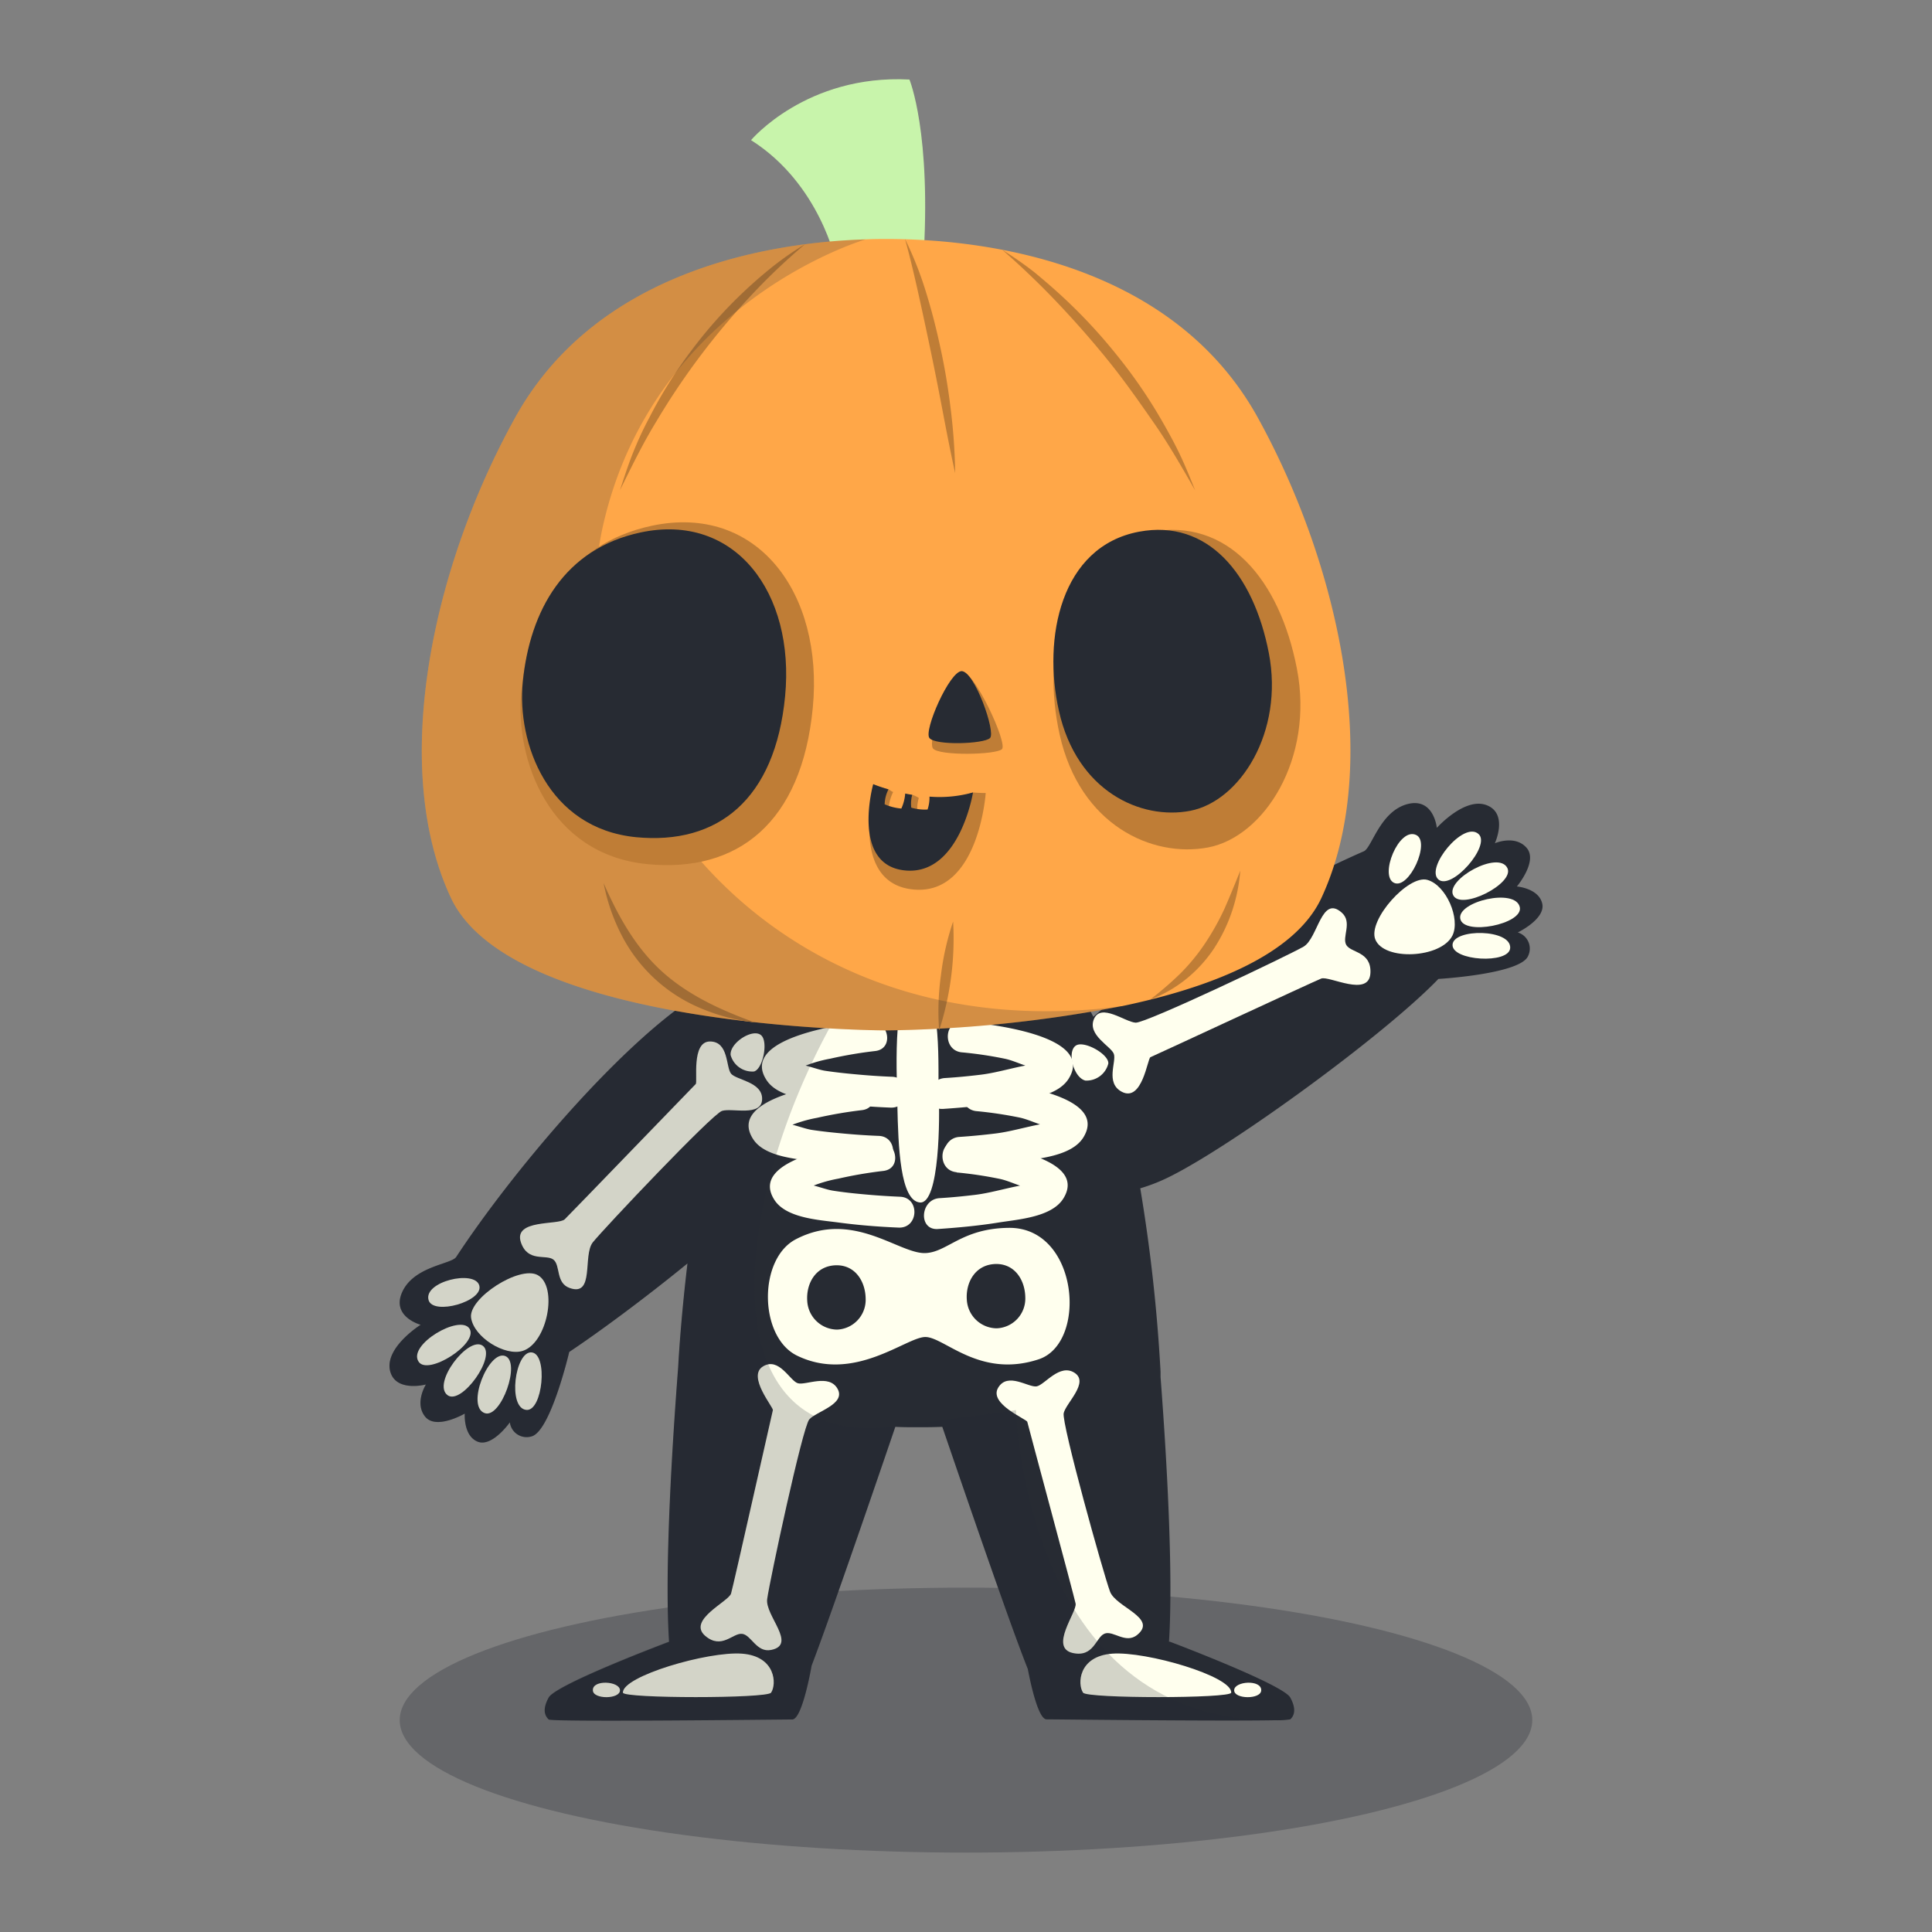 <svg xmlns="http://www.w3.org/2000/svg" viewBox="0 0 300 300"><rect x="0" y="0" width="300" height="300" fill="#808080" stroke="none"/><defs><style>.cls-1{isolation:isolate;}.cls-2,.cls-3,.cls-5{fill:#272b33;}.cls-2{opacity:0.3;}.cls-4{fill:#ffe;}.cls-5{opacity:0.2;mix-blend-mode:multiply;}.cls-6{fill:#c8f4ab;}.cls-7{fill:#ffa748;}.cls-8{fill:#bf7d36;}</style></defs><g class="cls-1"><g id="OBJECTS"><ellipse class="cls-2" cx="150" cy="267.1" rx="87.93" ry="20.57"/><path class="cls-3" d="M235.68,144.79a2.62,2.62,0,0,1,1.6,3.66c-1.2,2.82-13.93,3.56-13.93,3.56-8.28,8.62-31.61,25.62-41.55,30.62a27.63,27.63,0,0,1-4.74,1.89A257.24,257.24,0,0,1,180.21,213c0,.33,0,.62,0,.82.93,12.15,2,30.32,1.31,41.1l.13,0s17.57,6.62,18.7,8.67.43,3,0,3.39a12.37,12.37,0,0,1-2.23.14h-.28c-8.24.16-34-.14-35.33-.14s-2.56-5.95-2.91-7.81v0c-2.41-6-8.63-24-13.28-37.61-1.19.05-2.4.06-3.64.06s-2.46,0-3.66-.06c-4.51,13.23-10.51,30.58-13,37.09,0,0-1.42,8.35-3,8.35s-37.41.43-37.83,0-1.13-1.32,0-3.39,18.7-8.67,18.7-8.67c-.73-11.24.48-30.5,1.41-42.6v0c.16-2.94.58-8.89,1.45-16.15C100,201.7,93,206.85,88.39,209.93c0,0-2.91,12.41-5.88,13.12a2.62,2.62,0,0,1-3.34-2.19s-2.75,3.91-5,3-2-4.36-2-4.36-4.44,2.59-6.15.48.12-5,.12-5-4.72,1.26-5.56-2.08c-.92-3.64,4.74-7.19,4.74-7.19s-4.53-1.22-2.9-5c1.78-4.11,7.68-4.39,8.42-5.53C79.27,182.34,95.53,163,107.54,155a16.17,16.17,0,0,1,11.68-2.86,28.67,28.67,0,0,1,23.5-11.76c10.66,0,21,5.28,27.05,17.51,11-9.63,29.54-20.27,42-25.7,1.26-.54,2.53-6.3,6.89-7.36,4-.95,4.45,3.72,4.45,3.72s4.47-5,7.91-3.45c3.15,1.4,1.1,5.84,1.1,5.84s3.13-1.36,4.93.71-1.51,6-1.51,6,3.41.28,3.94,2.67S235.68,144.79,235.68,144.79Z"/><path class="cls-4" d="M136.05,177.17c-3.43.4-20.13,2.5-15.78,9.18,1.83,2.8,6.92,3.08,9.86,3.47,3.12.42,6.26.67,9.4.8s3.33-4.67.24-4.79q-2.88-.12-5.76-.39c-1.55-.14-3.1-.31-4.64-.55-1.28-.19-3.1-1-4.34-1-.19,0-.74-.42-.85-.33q-.48,2.25.36,1.38a10,10,0,0,1,1-.52,21.16,21.16,0,0,1,4.63-1.4,65.54,65.54,0,0,1,7-1.2c3.06-.36,2-5-1-4.68Z"/><path class="cls-4" d="M142.41,152.91c-3.81-.3-3.21,12.25-3.07,18.67s.43,14.89,3.51,15.14,3.09-13.44,2.91-16.66S146.45,153.22,142.41,152.91Z"/><path class="cls-4" d="M159.17,155.58c.3-3.81-12.25-3.21-18.68-3.07s-14.89.43-15.13,3.51,13.44,3.09,16.66,2.92S158.85,159.62,159.17,155.58Z"/><path class="cls-4" d="M134.8,158.54c-3.42.41-20.13,2.5-15.77,9.18,1.82,2.8,6.92,3.08,9.86,3.48,3.11.41,6.26.67,9.4.79s3.33-4.66.24-4.79c-1.93-.07-3.85-.21-5.76-.39-1.55-.14-3.11-.31-4.65-.54-1.27-.2-3.1-1-4.33-1-.2,0-.75-.43-.86-.33-.32,1.5-.2,2,.36,1.37a9,9,0,0,1,1-.51,20.81,20.81,0,0,1,4.63-1.41,65.51,65.51,0,0,1,7-1.19c3.06-.37,2-5-1-4.69Z"/><path class="cls-4" d="M132.73,167.72c-3.42.41-20.13,2.5-15.77,9.18,1.82,2.8,6.92,3.08,9.86,3.48,3.11.41,6.26.67,9.4.79s3.33-4.67.24-4.79c-1.92-.07-3.85-.21-5.76-.39-1.55-.14-3.11-.31-4.65-.54-1.27-.2-3.09-1-4.33-1-.2,0-.75-.42-.86-.32-.32,1.5-.2,1.95.36,1.37a9,9,0,0,1,1-.51,21,21,0,0,1,4.63-1.41,67.91,67.91,0,0,1,7-1.2c3.05-.36,2-5-1.05-4.68Z"/><path class="cls-4" d="M148.56,182.06a60.29,60.29,0,0,1,6.69,1c1.57.32,3.49,1.39,5,1.48.27,0,.59.5.73.41q.87-1.83.09-1.47a7.43,7.43,0,0,1-.76.35c-2.94.28-6,1.36-8.93,1.71-1.83.22-3.66.4-5.5.51-3,.19-3.32,5-.24,4.79s6.26-.5,9.37-1,8.32-.83,10.12-3.76c4.2-6.82-12.94-8.52-16.36-8.85-3.07-.29-3.3,4.5-.24,4.79Z"/><path class="cls-4" d="M149.39,163.41a60.29,60.29,0,0,1,6.69,1c1.57.33,3.49,1.39,5,1.48.27,0,.59.5.73.41q.87-1.83.09-1.47a7.43,7.43,0,0,1-.76.35c-2.94.28-5.95,1.36-8.93,1.71-1.83.22-3.66.4-5.5.51-3,.19-3.32,5-.24,4.79s6.26-.5,9.37-.95,8.32-.84,10.12-3.77c4.2-6.82-12.94-8.52-16.36-8.85-3.07-.29-3.3,4.5-.24,4.79Z"/><path class="cls-4" d="M151.67,172.54a62.56,62.56,0,0,1,6.68,1c1.57.33,3.49,1.39,5,1.48.28,0,.6.5.74.41.57-1.22.6-1.71.08-1.47a7.43,7.43,0,0,1-.76.35c-2.93.28-5.95,1.36-8.93,1.71-1.83.22-3.66.4-5.5.52-3,.18-3.31,5-.23,4.78s6.26-.5,9.36-.95,8.33-.84,10.12-3.76c4.2-6.83-12.93-8.53-16.36-8.85-3.07-.3-3.3,4.49-.23,4.78Z"/><path class="cls-4" d="M156.68,190.66c-7.43.06-9.62,3.89-13.12,3.92-4.13,0-11.17-6.69-19.92-2.18-5.94,3-5.83,15.22.14,18.11,8.82,4.28,16.92-2.88,19.89-2.9s8.42,6.49,17.62,3.46C168.94,208.54,167.48,190.58,156.68,190.66ZM130,206.46a4.7,4.7,0,0,1-4.65-4.4c-.21-2.67,1.26-5.57,4.57-5.59,2.91,0,4.48,2.53,4.5,5.25A4.63,4.63,0,0,1,130,206.46Zm24.78-.2a4.69,4.69,0,0,1-4.65-4.4c-.21-2.66,1.27-5.56,4.57-5.59,2.92,0,4.49,2.54,4.51,5.26A4.62,4.62,0,0,1,154.75,206.26Z"/><path class="cls-4" d="M208.31,141.68c-3.14-2.73-3.65,4-5.9,5.32-2.48,1.42-24.46,11.89-26.07,11.8s-5.37-3.09-6.46-.59,2.61,4.23,3.07,5.42-1.36,4.53,1.24,5.9c3.19,1.67,4-5.2,4.45-5.37s25.3-11.73,26.52-12.21,7.46,3,7.64-.88c.15-3.33-3-3.09-3.74-4.32S210.08,143.2,208.31,141.68Z"/><path class="cls-4" d="M88.46,200c3.91,1.4,2-5.08,3.59-7.09,1.79-2.22,18.52-19.91,20.06-20.41s6.12.95,6.23-1.78-4-3-4.82-4-.34-5-3.28-5-1.88,6.3-2.21,6.61-19.37,20.06-20.34,21-8-.06-6.81,3.57c1.07,3.17,3.92,1.81,5.05,2.69S86.26,199.23,88.46,200Z"/><path class="cls-4" d="M119.75,256.2c4.08-.83-1-5.35-.62-7.92.39-2.83,5.48-26.64,6.53-27.87s5.73-2.36,4.4-4.75-4.94-.51-6.17-.87-2.92-4.14-5.42-2.61,1.66,6.36,1.54,6.79-6.12,27.21-6.49,28.47-6.88,4.12-4,6.59c2.55,2.15,4.28-.49,5.71-.33S117.47,256.67,119.75,256.2Z"/><path class="cls-4" d="M176.59,253.86c3.22-2.63-3.34-4.29-4.23-6.73-1-2.68-7.55-26.12-7.19-27.7s4-4.76,1.69-6.26-4.62,1.85-5.87,2.1-4.51-2.3-6,.22,4.44,4.86,4.53,5.3,7.24,26.93,7.5,28.21-4.17,6.85-.43,7.68c3.26.71,3.56-2.43,4.9-3S174.79,255.34,176.59,253.86Z"/><path class="cls-4" d="M83.5,198c3.18,1.77,1.49,10.58-2.35,11.77-2.74.84-7.55-2.1-8-5.14S80.69,196.44,83.5,198Z"/><path class="cls-4" d="M66.55,201.88c.71,2.43,8.59.19,7.87-2.28S65.72,199,66.55,201.88Z"/><path class="cls-4" d="M65,211.44c1.45,2.24,9.38-2.85,7.9-5.13S63.26,208.82,65,211.44Z"/><path class="cls-4" d="M69.52,216.66c2.18,1.54,7.65-6.13,5.43-7.7S67,214.85,69.52,216.66Z"/><path class="cls-4" d="M75.27,219.43c2.52.89,5.7-8,3.14-8.88S72.32,218.39,75.27,219.43Z"/><path class="cls-4" d="M81.74,218.93c2.53.23,3.39-8.69.81-8.93S78.77,218.67,81.74,218.93Z"/><path class="cls-4" d="M213.54,145.83c1.28,3.41,10.24,3,12-.57,1.25-2.59-.95-7.78-3.89-8.63S212.41,142.82,213.54,145.83Z"/><path class="cls-4" d="M219.89,129.65c2.3,1.06-1.09,8.52-3.42,7.44S217.2,128.41,219.89,129.65Z"/><path class="cls-4" d="M229.58,129.5c2,1.77-4.21,8.85-6.24,7.05S227.24,127.42,229.58,129.5Z"/><path class="cls-4" d="M234.06,134.78c1.2,2.39-7.19,6.66-8.41,4.23S232.66,132,234.06,134.78Z"/><path class="cls-4" d="M236,140.89c.5,2.62-8.74,4.44-9.25,1.77S235.36,137.81,236,140.89Z"/><path class="cls-4" d="M234.5,147.21c-.15,2.53-9.11,2-8.95-.53S234.67,144.23,234.5,147.21Z"/><path class="cls-4" d="M118.16,160.73c-1.32-1.07-4.86,1.21-4.71,3.09a3.49,3.49,0,0,0,3.63,2.56C118.47,166,119.34,161.68,118.16,160.73Z"/><path class="cls-4" d="M167.07,162.35c-1.44.93-.37,5,1.47,5.44a3.49,3.49,0,0,0,3.56-2.65C172.2,163.7,168.34,161.53,167.07,162.35Z"/><path class="cls-4" d="M119.73,262.84c-.64.92-22.91.91-23,0-.16-2.55,13.22-6.46,18.49-6.06S120.62,261.55,119.73,262.84Z"/><path class="cls-4" d="M92.06,262.46c0,1.45,4.23,1.42,4.21,0S92,260.76,92.06,262.46Z"/><path class="cls-4" d="M168.18,262.84c.64.92,22.9.91,23,0,.17-2.55-13.22-6.46-18.49-6.06S167.29,261.55,168.18,262.84Z"/><path class="cls-4" d="M195.84,262.46c0,1.45-4.22,1.42-4.2,0S195.87,260.76,195.84,262.46Z"/><path class="cls-5" d="M139.06,221.48c-4.51,13.23-10.51,30.58-13,37.09,0,0-1.42,8.35-3,8.35s-37.41.43-37.83,0-1.13-1.32,0-3.39,18.7-8.67,18.7-8.67c-.73-11.24.48-30.5,1.41-42.6v0c.16-2.94.58-8.89,1.45-16.15C100,201.7,93,206.85,88.39,209.93c0,0-2.91,12.41-5.88,13.12a2.62,2.62,0,0,1-3.34-2.19s-2.75,3.91-5,3-2-4.36-2-4.36-4.44,2.59-6.15.48.12-5,.12-5-4.72,1.26-5.56-2.08c-.92-3.64,4.74-7.19,4.74-7.19s-4.53-1.22-2.9-5c1.78-4.11,7.68-4.39,8.42-5.53C79.27,182.34,95.53,163,107.54,155a16.17,16.17,0,0,1,11.68-2.86,28.67,28.67,0,0,1,23.5-11.76C117.08,166.39,102.69,226.38,139.06,221.48Z"/><path class="cls-5" d="M197.88,267.06c-8.24.16-34-.14-35.33-.14s-2.56-5.95-2.91-7.81v0c-2.41-6-8.63-24-13.28-37.61-1.19.05-2.4.06-3.64.06s-2.46,0-3.66-.06l18.71-2.54s1.3,48,39.74,48.12Z"/><path class="cls-6" d="M143.36,40.76H129.83s-2.48-12.21-13.21-19c0,0,8.59-10.24,24.6-9.41C141.22,12.37,144.68,20.62,143.36,40.76Z"/><path class="cls-7" d="M205.19,139.43c-4.13,8.89-17.37,13.95-31,16.81l-.08,0A204.62,204.62,0,0,1,137.6,160s-58-.07-67.59-20.6S67.23,87.86,80,64.83c12-21.66,36.94-27.1,54.42-27.66,1.11-.05,2.18-.06,3.23-.06,17.49,0,44.93,4.69,57.65,27.72S214.73,118.89,205.19,139.43Z"/><path class="cls-8" d="M178.61,82.6c-13.77,2.58-16.92,18.67-14.07,31.46,3.14,14.08,14.37,19.18,23.06,17.53s16.48-13.78,13.79-27.72S190.6,80.35,178.61,82.6Z"/><path class="cls-3" d="M176.88,82.56c-12.19,2.29-15,16.52-12.45,27.83,2.77,12.46,12.71,17,20.4,15.51s14.58-12.19,12.19-24.52S187.48,80.58,176.88,82.56Z"/><path class="cls-8" d="M149.32,104.22c-1.86,0-5.37,10.83-4.45,12s9.78,1,10.71.11S151.31,104.22,149.32,104.22Z"/><path class="cls-3" d="M149.32,104.22c-1.86,0-5.92,9.19-5,10.38s8.48.93,9.41,0S151.31,104.22,149.32,104.22Z"/><path class="cls-8" d="M153.06,123.14s-1.05,15.7-11,15c-10.5-.77-6.22-16.14-6.22-16.14s.77.16,2.13.58c.21.07.48.33.72.4a6.69,6.69,0,0,0-.71,2.79,8.58,8.58,0,0,0,2.93.77c.25,0,.43-2.4.76-3.12a3.74,3.74,0,0,1,1,.49,6,6,0,0,0-.2,2.43c.21.29,3.21.48,3.49.42a6.85,6.85,0,0,0,.37-2.39c2,.12,3-.82,4.74-1.31C151.09,123.05,152.1,123.14,153.06,123.14Z"/><path class="cls-3" d="M151.09,123.05s-2.05,12.72-10.34,12.13c-8.73-.63-5.16-13.42-5.16-13.42a24.13,24.13,0,0,0,2.37.81,5.42,5.42,0,0,0-.59,2.32,8.17,8.17,0,0,0,2.59.66,6.88,6.88,0,0,0,.6-2.33c.35.07.72.15,1.1.19a5.13,5.13,0,0,0-.16,2,7.38,7.38,0,0,0,2.53.29,5.72,5.72,0,0,0,.3-2A19.4,19.4,0,0,0,151.09,123.05Z"/><path class="cls-8" d="M93.73,137.13c2.26,5.16,5,10.05,9.06,13.72s9.11,6,14.42,7.91a30.08,30.08,0,0,1-8.23-2.13A24.34,24.34,0,0,1,96.5,145.17,29.82,29.82,0,0,1,93.73,137.13Z"/><path class="cls-8" d="M125,37.92a96.88,96.88,0,0,0-8.72,8.34,113.15,113.15,0,0,0-14.36,19.18c-2.1,3.42-3.83,7-5.65,10.67.63-1.92,1.25-3.86,2-5.74s1.6-3.73,2.56-5.52a69.65,69.65,0,0,1,6.47-10.34,70.73,70.73,0,0,1,8.09-9.11c1.48-1.4,3-2.73,4.59-4A48.88,48.88,0,0,1,125,37.92Z"/><path class="cls-8" d="M192.59,135.2a26.45,26.45,0,0,1-1.27,6.27,25.32,25.32,0,0,1-2.81,5.81,21.16,21.16,0,0,1-4.37,4.78,20.42,20.42,0,0,1-5.57,3.17,52.36,52.36,0,0,0,4.74-4.09,30.71,30.71,0,0,0,3.87-4.74,39.81,39.81,0,0,0,3-5.39C191,139.13,191.8,137.18,192.59,135.2Z"/><path class="cls-8" d="M155.64,38.8a58.13,58.13,0,0,1,5,3.49c1.56,1.29,3.09,2.61,4.58,4a82.85,82.85,0,0,1,8.25,8.91,77.8,77.8,0,0,1,6.87,10c1,1.74,2,3.54,2.86,5.35s1.63,3.7,2.37,5.57c-2-3.48-4-7-6.27-10.27s-4.57-6.56-7.07-9.67-5.14-6.11-7.87-9S158.68,41.45,155.64,38.8Z"/><path class="cls-8" d="M148,143.1A46.42,46.42,0,0,1,145.83,160a40.1,40.1,0,0,1,.28-8.57A41.07,41.07,0,0,1,148,143.1Z"/><path class="cls-8" d="M140.53,37.11a55.66,55.66,0,0,1,3.4,8.72c.92,3,1.65,6,2.29,9.07s1.12,6.14,1.48,9.24a91,91,0,0,1,.62,9.33c-.67-3-1.27-6.09-1.85-9.14s-1.17-6.08-1.8-9.11-1.26-6-1.94-9.07S141.36,40.11,140.53,37.11Z"/><path class="cls-5" d="M174.07,156.26A204.62,204.62,0,0,1,137.6,160s-58-.07-67.59-20.6S67.23,87.86,80,64.83c12-21.66,36.94-27.1,54.42-27.66-1,.29-32.63,10-40.65,43.86C85.58,115.37,116.75,163.69,174.07,156.26Z"/><path class="cls-8" d="M101.21,81.64c16.33-3.48,26.71,10.42,25,28.26s-11.65,25.67-25.72,24.28c-15.24-1.51-20.59-16.25-19.54-26.8C82.12,95.07,88.09,84.45,101.21,81.64Z"/><path class="cls-3" d="M99.46,82.68c14.7-3.13,24,9.38,22.45,25.44S111.43,131.22,98.77,130c-13.72-1.36-18.53-14.62-17.59-24.12C82.28,94.76,87.66,85.2,99.46,82.68Z"/></g></g></svg>